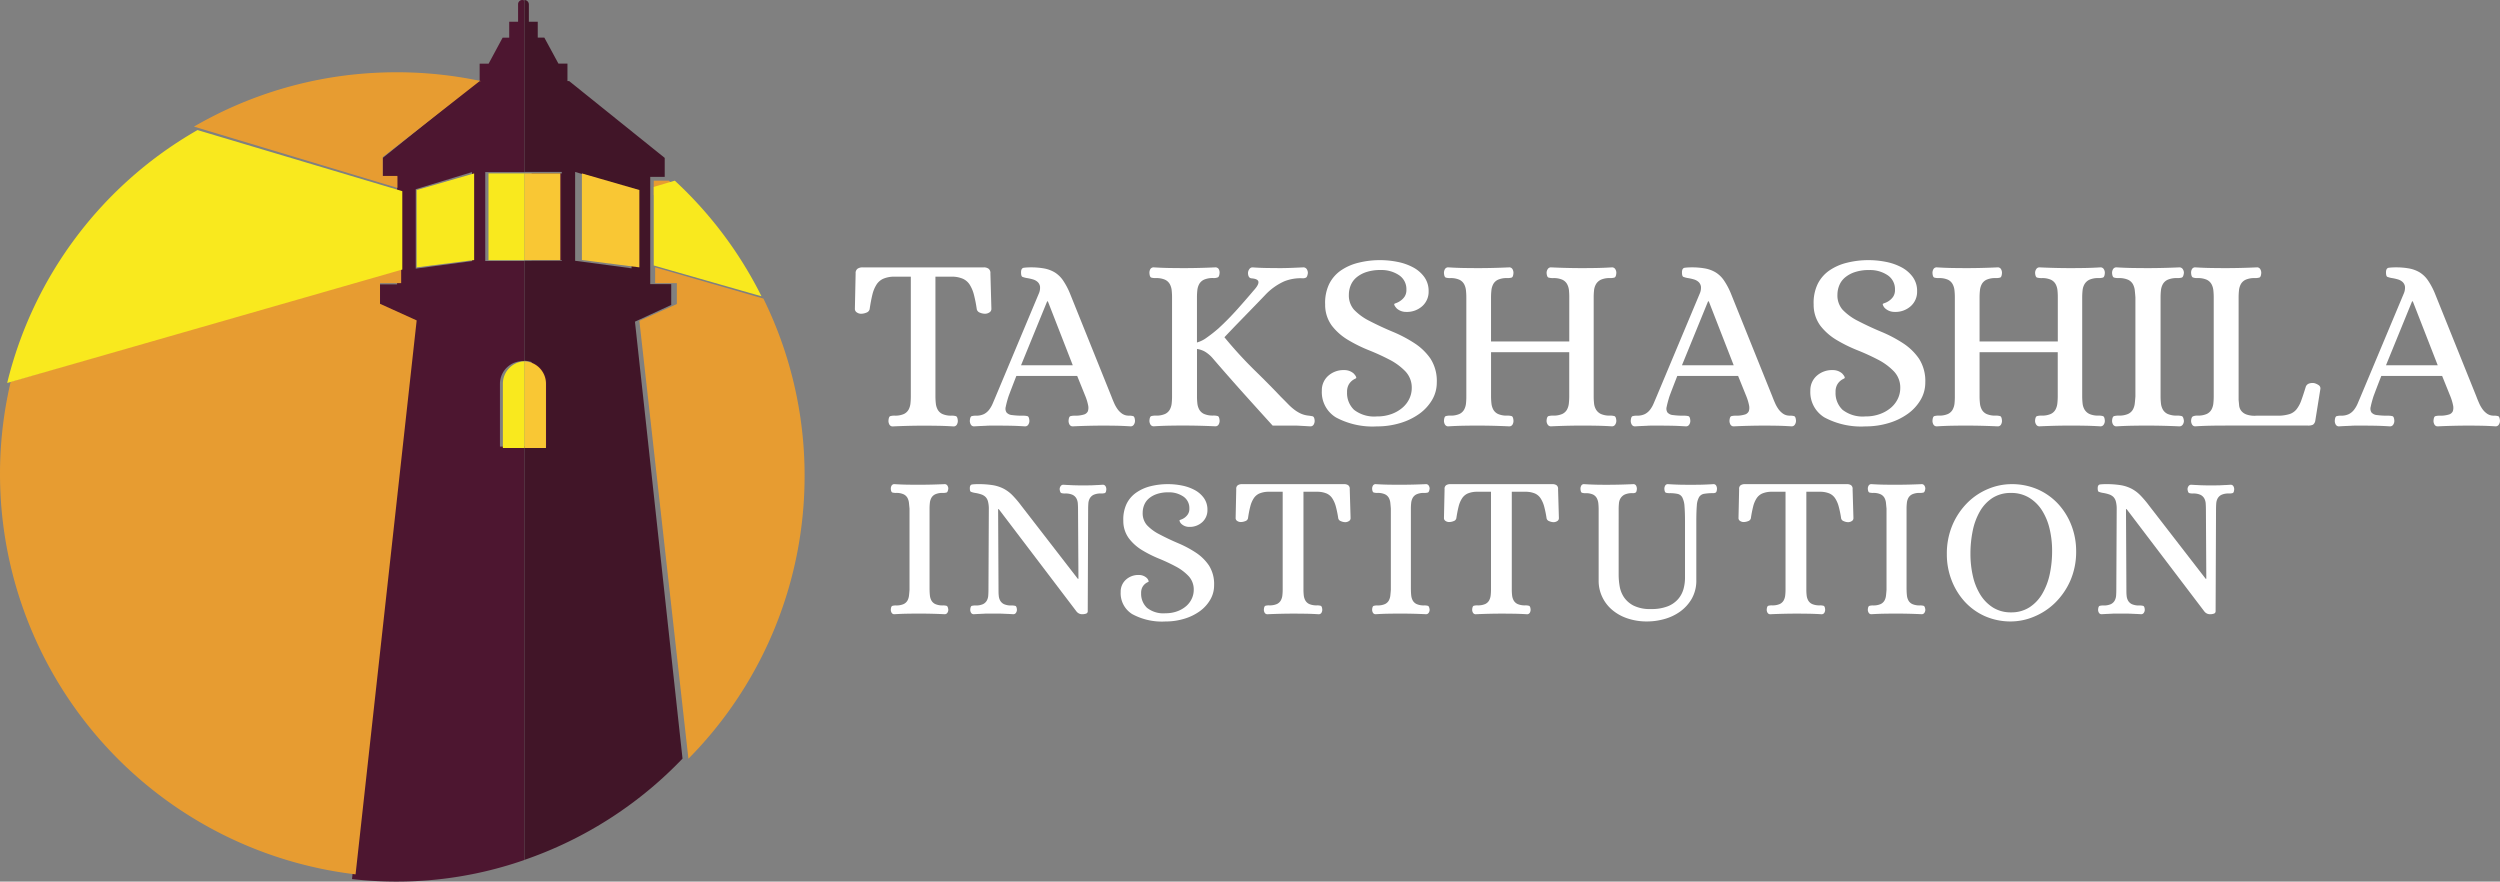 <svg id="W__takshashila_logo" data-name="W__takshashila logo" xmlns="http://www.w3.org/2000/svg" width="190" height="67" viewBox="0 0 190 67">
  <rect x="0" y="0" width="190" height="67" fill="#808080" stroke="none"/>
  <path id="Fill_1" data-name="Fill 1" d="M0,0V6.59H2.73V0H0" transform="translate(40.402 13.18)" fill="#4d1630"/>
  <path id="Fill_2" data-name="Fill 2" d="M1.638,6.59V1.728A1.778,1.778,0,0,0,0,0V6.59H1.638" transform="translate(40.402 27.459)" fill="#4d1630"/>
  <path id="Fill_3" data-name="Fill 3" d="M3.365,67A29.822,29.822,0,0,1,0,66.81L4.589,24.467,1.837,23.2V21.614H3.426V13.455h-1.1l0-1.445L9.57,6.168H9.7V4.838h.683l1.064-1.976h.5V1.653h.673V.333A.322.322,0,0,1,12.936,0,.333.333,0,0,1,13.1.042V13.079H10.125v6.759H13.1v7.615l-.018,0-.016,0h-.013c-.036,0-.081-.008-.114-.008s-.091,0-.129.009a1.722,1.722,0,0,0-1.567,1.706v4.783H13.1l0,31.415-.083.029-.085.03A29.423,29.423,0,0,1,3.365,67ZM9.118,13.079l-1.311.4-2.965.9v6.038l4.277-.574V13.079Z" transform="translate(26.753)" fill="#4d1630"/>
  <path id="Fill_4" data-name="Fill 4" d="M14.3.02A30.549,30.549,0,0,0,0,4.131L15.463,8.787V7.879H14.346l0-1.429L21.712.675h.127A30.878,30.878,0,0,0,15.4,0q-.552,0-1.1.02" transform="translate(14.741 5.492)" fill="#e79c31"/>
  <path id="Fill_5" data-name="Fill 5" d="M1.153,0H0V1.1L1.638.521Q1.4.258,1.153,0" transform="translate(49.684 13.73)" fill="#e79c31"/>
  <path id="Fill_6" data-name="Fill 6" d="M9.426,2.372,1.2,0V1.2H2.849V2.788L0,4.061,3.728,37.344a30.534,30.534,0,0,0,8.829-21.491A30.422,30.422,0,0,0,9.426,2.372" transform="translate(48.592 20.32)" fill="#e79c31"/>
  <path id="Fill_7" data-name="Fill 7" d="M28.881,1.2h1.608V0L.813,8.692a30.644,30.644,0,0,0,26.21,37.439l4.644-42.1L28.881,2.768V1.2" transform="translate(0 20.32)" fill="#e79c31"/>
  <path id="Fill_8" data-name="Fill 8" d="M0,19.221,30.029,10.6V4.644L14.464,0A30.429,30.429,0,0,0,0,19.221" transform="translate(0.546 9.885)" fill="#f9e91e"/>
  <path id="Fill_9" data-name="Fill 9" d="M1.6,0,0,.477V6.445L8.19,8.787A30.554,30.554,0,0,0,1.6,0" transform="translate(49.684 13.73)" fill="#f9e91e"/>
  <path id="Fill_10" data-name="Fill 10" d="M0,65.353H0V33.906H1.7V29.127a1.72,1.72,0,0,0-1.568-1.7A1.239,1.239,0,0,0,0,27.415l0-7.594H2.84V13.067H0V0A.34.34,0,0,1,.338.333V1.652h.675V2.858h.5L2.584,4.833H3.27V6.162H3.4L10.662,12v1.444h-1.1v8.151h1.595v1.581L8.4,24.446l3.615,33.208A30.232,30.232,0,0,1,0,65.352ZM3.854,13.067V19.82l4.289.574V14.36Z" transform="translate(39.856)" fill="#411528"/>
  <path id="Fill_11" data-name="Fill 11" d="M1.34.386,0,0V6.58l4.368.559V1.261L1.34.386" transform="translate(44.224 13.18)" fill="#f9c734"/>
  <path id="Fill_12" data-name="Fill 12" d="M.126.009A1.228,1.228,0,0,0,0,0V6.59H1.638V1.739A1.707,1.707,0,0,0,.126.009" transform="translate(39.856 27.459)" fill="#f9c734"/>
  <path id="Fill_13" data-name="Fill 13" d="M0,.387v6.2H2.73V0H0V.387" transform="translate(39.856 13.18)" fill="#f9c734"/>
  <path id="Fill_14" data-name="Fill 14" d="M0,1.261V7.139L4.368,6.58V0L3.028.386,0,1.261" transform="translate(31.667 13.18)" fill="#f9e91e"/>
  <path id="Fill_15" data-name="Fill 15" d="M2.73.387V0H0V6.59H2.73V.387" transform="translate(37.126 13.18)" fill="#f9e91e"/>
  <path id="Fill_16" data-name="Fill 16" d="M0,1.739V6.59H1.638V0a1.214,1.214,0,0,0-.126.009A1.707,1.707,0,0,0,0,1.739" transform="translate(38.218 27.459)" fill="#f9e91e"/>
  <path id="Fill_17" data-name="Fill 17" d="M2.948,8.022a4.036,4.036,0,0,0,.023.435,1.02,1.02,0,0,0,.117.388.653.653,0,0,0,.3.272,1.331,1.331,0,0,0,.577.1.983.983,0,0,1,.273.031c.067.02.111.119.132.295a.419.419,0,0,1-.07.233.235.235,0,0,1-.211.109q-1.015-.048-1.935-.047-.468,0-.92.008t-.952.039a.232.232,0,0,1-.219-.109A.459.459,0,0,1,0,9.544c.01-.176.052-.275.125-.295A1,1,0,0,1,.39,9.218a1.331,1.331,0,0,0,.577-.1.661.661,0,0,0,.3-.272,1.031,1.031,0,0,0,.117-.388c.016-.145.029-.289.039-.435V1.862Q1.4,1.644,1.38,1.427a1.037,1.037,0,0,0-.117-.388.666.666,0,0,0-.3-.272A1.322,1.322,0,0,0,.39.667.973.973,0,0,1,.125.637C.052.616.01.517,0,.342A.461.461,0,0,1,.062.109.232.232,0,0,1,.281,0c.333.021.647.034.944.039s.6.007.912.007Q3.073.046,4.088,0A.235.235,0,0,1,4.3.109a.42.42,0,0,1,.07.233C4.347.517,4.3.616,4.235.637a.961.961,0,0,1-.273.031,1.322,1.322,0,0,0-.577.1.658.658,0,0,0-.3.272,1.027,1.027,0,0,0-.117.388,4.045,4.045,0,0,0-.023.435v6.16" transform="translate(67.701 36.795)" fill="#fff"/>
  <path id="Fill_18" data-name="Fill 18" d="M2.2,1.9H2.15l.031,6.131c0,.145,0,.289.016.433a.916.916,0,0,0,.11.386.665.665,0,0,0,.29.271,1.3,1.3,0,0,0,.573.1,1.088,1.088,0,0,1,.283.03c.073.02.115.118.126.294a.414.414,0,0,1-.071.232.237.237,0,0,1-.212.108q-.25-.016-.431-.023l-.345-.015c-.11-.005-.222-.008-.338-.008H1.373c-.11,0-.214,0-.313.008l-.322.015q-.173.007-.424.023a.233.233,0,0,1-.22-.108.454.454,0,0,1-.063-.232c.011-.175.05-.273.118-.294a1,1,0,0,1,.275-.03A1.3,1.3,0,0,0,1,9.121a.67.67,0,0,0,.29-.271.915.915,0,0,0,.11-.386c.01-.144.016-.288.016-.433L1.444,1.9a2.207,2.207,0,0,0-.063-.579A.768.768,0,0,0,1.193.973.869.869,0,0,0,.871.78,2.811,2.811,0,0,0,.393.665,1.456,1.456,0,0,1,.079.579C.026.554,0,.464,0,.309Q0,.047.18.023A3.587,3.587,0,0,1,.627,0,6.837,6.837,0,0,1,1.742.077,2.8,2.8,0,0,1,2.558.34a2.688,2.688,0,0,1,.675.5,7.953,7.953,0,0,1,.675.795l4.3,5.56h.047L8.223,1.9q0-.217-.016-.433a.929.929,0,0,0-.11-.386.672.672,0,0,0-.29-.27,1.289,1.289,0,0,0-.573-.1A.971.971,0,0,1,6.96.68C6.892.659,6.847.561,6.827.386A.411.411,0,0,1,6.9.155.235.235,0,0,1,7.109.046c.167.01.311.018.431.023l.337.017c.1,0,.215.007.33.007h.808c.11,0,.217,0,.322-.007L9.667.069c.116,0,.257-.013.424-.023a.233.233,0,0,1,.22.108.455.455,0,0,1,.063.232c-.011.174-.05.273-.118.294a.974.974,0,0,1-.275.03,1.288,1.288,0,0,0-.573.1.671.671,0,0,0-.29.27.921.921,0,0,0-.11.386q-.015.216-.016.433L8.961,9.684a.186.186,0,0,1-.149.163.891.891,0,0,1-.243.039.542.542,0,0,1-.455-.2L2.2,1.9" transform="translate(73.707 36.795)" fill="#fff"/>
  <path id="Fill_19" data-name="Fill 19" d="M3.407,9.812a2.51,2.51,0,0,0,.907-.155,2.172,2.172,0,0,0,.678-.4,1.675,1.675,0,0,0,.418-.568,1.567,1.567,0,0,0,.142-.645,1.485,1.485,0,0,0-.394-1.058,3.736,3.736,0,0,0-.978-.731A13.694,13.694,0,0,0,2.91,5.66a9.014,9.014,0,0,1-1.285-.645,3.58,3.58,0,0,1-1-.894A2.22,2.22,0,0,1,.2,2.783a2.768,2.768,0,0,1,.237-1.26A2.223,2.223,0,0,1,1.16.66a3.266,3.266,0,0,1,1.1-.5A5.416,5.416,0,0,1,3.612,0,5.347,5.347,0,0,1,4.669.108a3.429,3.429,0,0,1,.962.343,2.045,2.045,0,0,1,.694.606,1.505,1.505,0,0,1,.268.9,1.219,1.219,0,0,1-.386.925,1.4,1.4,0,0,1-1,.366.848.848,0,0,1-.575-.211.5.5,0,0,1-.165-.274c0-.021.039-.044.118-.07a1.1,1.1,0,0,0,.26-.133A1.025,1.025,0,0,0,5.1,2.3a.746.746,0,0,0,.119-.446A1.05,1.05,0,0,0,4.763.942,1.927,1.927,0,0,0,3.628.622a2.648,2.648,0,0,0-.891.133A1.83,1.83,0,0,0,2.13,1.1a1.279,1.279,0,0,0-.347.492,1.57,1.57,0,0,0-.111.578,1.37,1.37,0,0,0,.316.938,3.422,3.422,0,0,0,.947.7q.71.374,1.443.685a8.251,8.251,0,0,1,1.341.715,3.569,3.569,0,0,1,.994.98A2.635,2.635,0,0,1,7.1,7.681a2.151,2.151,0,0,1-.292,1.1,2.84,2.84,0,0,1-.789.871,3.919,3.919,0,0,1-1.175.575,4.814,4.814,0,0,1-1.435.21,4.722,4.722,0,0,1-2.532-.56A1.861,1.861,0,0,1,0,8.195a1.218,1.218,0,0,1,.387-.925,1.4,1.4,0,0,1,1-.366.863.863,0,0,1,.576.21.506.506,0,0,1,.165.273c0,.02-.029.044-.087.07a.9.9,0,0,0-.2.132.866.866,0,0,0-.2.257.949.949,0,0,0-.087.443A1.464,1.464,0,0,0,2,9.4a2.007,2.007,0,0,0,1.412.412" transform="translate(85.172 36.795)" fill="#fff"/>
  <path id="Fill_20" data-name="Fill 20" d="M8.258,0a.524.524,0,0,1,.294.079.327.327,0,0,1,.12.3l.064,2.2a.254.254,0,0,1-.136.234.528.528,0,0,1-.262.078A.872.872,0,0,1,8,2.814a.3.3,0,0,1-.2-.21,7.926,7.926,0,0,0-.183-.9,2.163,2.163,0,0,0-.27-.623A1,1,0,0,0,6.913.71,1.837,1.837,0,0,0,6.238.578H5.155V8.014a4.153,4.153,0,0,0,.023.437,1.014,1.014,0,0,0,.12.389.662.662,0,0,0,.3.273,1.373,1.373,0,0,0,.589.1,1.032,1.032,0,0,1,.271.031c.074.02.117.12.127.3a.462.462,0,0,1-.063.234.238.238,0,0,1-.223.109q-.509-.032-.963-.039t-.915-.008q-.971,0-1.989.047a.237.237,0,0,1-.223-.109.456.456,0,0,1-.063-.234c.01-.177.05-.276.119-.3a1.011,1.011,0,0,1,.279-.031,1.37,1.37,0,0,0,.588-.1.664.664,0,0,0,.3-.273,1.014,1.014,0,0,0,.12-.389,4,4,0,0,0,.024-.437V.578h-1.1A1.841,1.841,0,0,0,1.806.71a1,1,0,0,0-.43.367,2,2,0,0,0-.262.623q-.1.374-.175.9a.3.3,0,0,1-.207.21.934.934,0,0,1-.35.07.488.488,0,0,1-.255-.078A.257.257,0,0,1,0,2.573L.047.375a.319.319,0,0,1,.128-.3A.567.567,0,0,1,.477,0H8.258" transform="translate(93.908 36.795)" fill="#fff"/>
  <path id="Fill_21" data-name="Fill 21" d="M2.948,8.022a4.036,4.036,0,0,0,.023.435,1.02,1.02,0,0,0,.117.388.657.657,0,0,0,.3.272,1.329,1.329,0,0,0,.577.1.983.983,0,0,1,.273.031c.067.02.111.119.132.295a.424.424,0,0,1-.07.233.235.235,0,0,1-.211.109q-1.014-.048-1.935-.047-.468,0-.92.008T.28,9.885a.232.232,0,0,1-.218-.109A.459.459,0,0,1,0,9.544c.01-.176.052-.275.125-.295A.989.989,0,0,1,.39,9.218a1.332,1.332,0,0,0,.577-.1.661.661,0,0,0,.3-.272,1.031,1.031,0,0,0,.117-.388c.015-.145.028-.289.038-.435V1.862q-.016-.218-.038-.435a1.038,1.038,0,0,0-.117-.388.666.666,0,0,0-.3-.272A1.324,1.324,0,0,0,.39.667.965.965,0,0,1,.125.637C.052.616.01.517,0,.342A.461.461,0,0,1,.062.109.232.232,0,0,1,.28,0c.333.021.648.034.944.039s.6.007.912.007Q3.073.046,4.088,0A.235.235,0,0,1,4.3.109a.425.425,0,0,1,.07.233C4.347.517,4.3.616,4.235.637a.961.961,0,0,1-.273.031,1.32,1.32,0,0,0-.577.1.663.663,0,0,0-.3.272,1.026,1.026,0,0,0-.117.388,4.045,4.045,0,0,0-.023.435v6.16" transform="translate(104.282 36.795)" fill="#fff"/>
  <path id="Fill_22" data-name="Fill 22" d="M8.258,0a.524.524,0,0,1,.294.079.327.327,0,0,1,.12.3l.063,2.2a.253.253,0,0,1-.135.234.528.528,0,0,1-.263.078A.874.874,0,0,1,8,2.814a.3.3,0,0,1-.2-.21,7.937,7.937,0,0,0-.183-.9,2.163,2.163,0,0,0-.271-.623A1,1,0,0,0,6.914.71,1.847,1.847,0,0,0,6.237.578H5.155V8.014a4,4,0,0,0,.024.437,1.024,1.024,0,0,0,.12.389.667.667,0,0,0,.3.273,1.374,1.374,0,0,0,.589.1,1.027,1.027,0,0,1,.27.031c.074.02.117.12.128.3a.456.456,0,0,1-.064.234.236.236,0,0,1-.223.109q-.509-.032-.963-.039t-.915-.008q-.972,0-1.99.047a.236.236,0,0,1-.223-.109.456.456,0,0,1-.064-.234c.011-.177.05-.276.12-.3a1.014,1.014,0,0,1,.279-.031,1.37,1.37,0,0,0,.588-.1.668.668,0,0,0,.3-.273,1.035,1.035,0,0,0,.119-.389,4,4,0,0,0,.024-.437V.578h-1.1A1.847,1.847,0,0,0,1.806.71a1,1,0,0,0-.429.367,2.019,2.019,0,0,0-.263.623c-.063.249-.122.551-.175.9a.3.3,0,0,1-.207.21.934.934,0,0,1-.35.07.486.486,0,0,1-.255-.078A.256.256,0,0,1,0,2.573L.047.375a.318.318,0,0,1,.128-.3A.565.565,0,0,1,.477,0H8.258" transform="translate(109.741 36.795)" fill="#fff"/>
  <path id="Fill_23" data-name="Fill 23" d="M8.805,7.275a2.789,2.789,0,0,1-.353,1.444,3.138,3.138,0,0,1-.9.982,3.781,3.781,0,0,1-1.2.558,4.829,4.829,0,0,1-1.252.176,4.574,4.574,0,0,1-1.621-.264A3.457,3.457,0,0,1,2.32,9.477a2.921,2.921,0,0,1-.7-.982,2.843,2.843,0,0,1-.238-1.14V1.915a4.338,4.338,0,0,0-.023-.447,1.09,1.09,0,0,0-.116-.4A.662.662,0,0,0,.952.79a1.253,1.253,0,0,0-.569-.1A.9.9,0,0,1,.115.654C.048.633.009.531,0,.351A.49.49,0,0,1,.061.112.225.225,0,0,1,.277,0C.6.022.911.034,1.2.041s.585.007.892.007Q3.011.047,4.011,0a.226.226,0,0,1,.216.112.5.5,0,0,1,.061.239Q4.272.59,4.195.638A.41.41,0,0,1,3.98.686a1.4,1.4,0,0,0-.608.1.779.779,0,0,0-.315.271.885.885,0,0,0-.131.391c-.015.149-.023.3-.023.463V6.892a5.169,5.169,0,0,0,.076.869,2.156,2.156,0,0,0,.331.838,1.964,1.964,0,0,0,.738.638,2.8,2.8,0,0,0,1.3.255,3.374,3.374,0,0,0,1.283-.207,2.034,2.034,0,0,0,.792-.551,1.978,1.978,0,0,0,.408-.766,3.224,3.224,0,0,0,.115-.854V2.92q0-.781-.038-1.229a1.75,1.75,0,0,0-.162-.67A.541.541,0,0,0,7.384.742,2.839,2.839,0,0,0,6.762.686.921.921,0,0,1,6.5.654c-.072-.022-.113-.123-.123-.3A.49.49,0,0,1,6.439.112.224.224,0,0,1,6.654,0c.328.022.62.034.876.041s.537.007.846.007.589,0,.845-.007S9.769.022,10.1,0a.223.223,0,0,1,.214.112.491.491,0,0,1,.062.239q-.016.239-.093.287a.412.412,0,0,1-.215.047A3.8,3.8,0,0,0,9.4.734.554.554,0,0,0,9.013.99a1.463,1.463,0,0,0-.169.638q-.038.431-.039,1.2V7.275" transform="translate(120.115 36.795)" fill="#fff"/>
  <path id="Fill_24" data-name="Fill 24" d="M8.258,0a.524.524,0,0,1,.294.079.327.327,0,0,1,.119.3l.064,2.2a.255.255,0,0,1-.136.234.53.53,0,0,1-.263.078A.874.874,0,0,1,8,2.814a.3.3,0,0,1-.2-.21,7.8,7.8,0,0,0-.183-.9,2.146,2.146,0,0,0-.27-.623A1,1,0,0,0,6.913.71,1.84,1.84,0,0,0,6.237.578H5.156V8.014a4,4,0,0,0,.023.437,1,1,0,0,0,.12.389.665.665,0,0,0,.3.273,1.375,1.375,0,0,0,.589.1,1.04,1.04,0,0,1,.271.031c.074.02.116.12.127.3a.462.462,0,0,1-.064.234.236.236,0,0,1-.223.109c-.34-.021-.66-.034-.963-.039s-.607-.008-.915-.008q-.971,0-1.989.047a.236.236,0,0,1-.223-.109.451.451,0,0,1-.064-.234c.01-.177.05-.276.12-.3a1.011,1.011,0,0,1,.278-.031,1.372,1.372,0,0,0,.588-.1.67.67,0,0,0,.3-.273,1.013,1.013,0,0,0,.119-.389,3.848,3.848,0,0,0,.024-.437V.578h-1.1A1.836,1.836,0,0,0,1.807.71a1,1,0,0,0-.431.367,2.019,2.019,0,0,0-.262.623,9.041,9.041,0,0,0-.175.9.305.305,0,0,1-.207.21.936.936,0,0,1-.35.07.486.486,0,0,1-.255-.078A.257.257,0,0,1,0,2.573L.048.375a.319.319,0,0,1,.127-.3A.567.567,0,0,1,.478,0h7.78" transform="translate(132.126 36.795)" fill="#fff"/>
  <path id="Fill_25" data-name="Fill 25" d="M2.948,8.022a3.889,3.889,0,0,0,.024.435,1,1,0,0,0,.117.388.653.653,0,0,0,.3.272,1.33,1.33,0,0,0,.577.1.98.98,0,0,1,.273.031c.067.02.112.119.133.295a.424.424,0,0,1-.07.233.236.236,0,0,1-.211.109q-1.014-.048-1.935-.047-.467,0-.92.008t-.951.039a.23.23,0,0,1-.218-.109A.454.454,0,0,1,0,9.544c.01-.176.052-.275.124-.295A1,1,0,0,1,.39,9.218a1.332,1.332,0,0,0,.577-.1.667.667,0,0,0,.3-.272,1.019,1.019,0,0,0,.116-.388c.016-.145.029-.289.039-.435V1.862Q1.4,1.644,1.38,1.427a1.026,1.026,0,0,0-.116-.388.672.672,0,0,0-.3-.272A1.323,1.323,0,0,0,.39.667.977.977,0,0,1,.124.637C.052.616.01.517,0,.342A.455.455,0,0,1,.063.109.23.23,0,0,1,.281,0c.333.021.647.034.944.039s.6.007.912.007q.936,0,1.95-.046A.236.236,0,0,1,4.3.109a.425.425,0,0,1,.07.233C4.347.517,4.3.616,4.235.637a.958.958,0,0,1-.273.031,1.321,1.321,0,0,0-.577.1.658.658,0,0,0-.3.272,1,1,0,0,0-.117.388,3.9,3.9,0,0,0-.024.435v6.16" transform="translate(141.954 36.795)" fill="#fff"/>
  <path id="Fill_26" data-name="Fill 26" d="M4.891,10.435a4.81,4.81,0,0,1-2.039-.42A4.652,4.652,0,0,1,1.319,8.887,5.169,5.169,0,0,1,.346,7.262,5.411,5.411,0,0,1,0,5.349,5.575,5.575,0,0,1,.445,3.063a5.369,5.369,0,0,1,1.15-1.679A4.871,4.871,0,0,1,3.174.349,4.62,4.62,0,0,1,4.891,0,4.9,4.9,0,0,1,6.953.419,4.705,4.705,0,0,1,8.5,1.547a5.106,5.106,0,0,1,.982,1.625,5.368,5.368,0,0,1,.345,1.9,5.491,5.491,0,0,1-.452,2.286A5.421,5.421,0,0,1,8.211,9.034a4.993,4.993,0,0,1-1.595,1.041A4.573,4.573,0,0,1,4.891,10.435ZM4.875.669a2.547,2.547,0,0,0-1.395.373,3,3,0,0,0-.958,1.012A4.883,4.883,0,0,0,1.97,3.53,8.612,8.612,0,0,0,1.794,5.3a7.564,7.564,0,0,0,.185,1.688A4.59,4.59,0,0,0,2.545,8.4a3.033,3.033,0,0,0,.966.98,2.532,2.532,0,0,0,1.364.365,2.542,2.542,0,0,0,1.4-.381,3.061,3.061,0,0,0,.974-1.026A5,5,0,0,0,7.819,6.85,8.436,8.436,0,0,0,8,5.069,7.156,7.156,0,0,0,7.811,3.4,4.543,4.543,0,0,0,7.229,1.99a3.019,3.019,0,0,0-.981-.964A2.606,2.606,0,0,0,4.875.669Z" transform="translate(147.96 36.795)" fill="#fff"/>
  <path id="Fill_27" data-name="Fill 27" d="M2.2,1.9H2.15l.031,6.131c0,.145,0,.289.016.433a.916.916,0,0,0,.11.386.663.663,0,0,0,.29.271,1.293,1.293,0,0,0,.572.1,1.084,1.084,0,0,1,.283.03c.073.02.116.118.126.294a.414.414,0,0,1-.071.232.236.236,0,0,1-.212.108c-.168-.011-.311-.018-.432-.023l-.345-.015c-.11-.005-.222-.008-.338-.008H1.373c-.11,0-.215,0-.314.008l-.322.015q-.173.007-.424.023a.234.234,0,0,1-.22-.108.453.453,0,0,1-.062-.232c.01-.175.05-.273.117-.294a1,1,0,0,1,.275-.03A1.3,1.3,0,0,0,1,9.121a.667.667,0,0,0,.29-.271.934.934,0,0,0,.11-.386c.01-.144.015-.288.015-.433L1.444,1.9a2.181,2.181,0,0,0-.063-.579A.773.773,0,0,0,1.193.973.869.869,0,0,0,.871.78,2.8,2.8,0,0,0,.392.665,1.458,1.458,0,0,1,.079.579C.026.554,0,.464,0,.309,0,.135.061.039.18.023A3.594,3.594,0,0,1,.627,0,6.832,6.832,0,0,1,1.742.077,2.8,2.8,0,0,1,2.558.34a2.678,2.678,0,0,1,.675.5,7.873,7.873,0,0,1,.675.795l4.3,5.56h.047L8.224,1.9c0-.145-.006-.289-.016-.433a.929.929,0,0,0-.11-.386.672.672,0,0,0-.29-.27,1.288,1.288,0,0,0-.573-.1A.974.974,0,0,1,6.96.68C6.892.659,6.847.561,6.827.386A.415.415,0,0,1,6.9.155.238.238,0,0,1,7.109.046c.167.01.311.018.431.023l.338.017c.1,0,.214.007.329.007h.808c.11,0,.217,0,.322-.007l.33-.017c.115,0,.256-.013.424-.023a.233.233,0,0,1,.22.108.455.455,0,0,1,.063.232c-.01.174-.05.273-.118.294a.971.971,0,0,1-.275.03,1.285,1.285,0,0,0-.572.1.669.669,0,0,0-.29.27.921.921,0,0,0-.11.386q-.015.216-.016.433L8.961,9.684a.188.188,0,0,1-.149.163.887.887,0,0,1-.243.039.542.542,0,0,1-.455-.2L2.2,1.9" transform="translate(159.425 36.795)" fill="#fff"/>
  <path id="Fill_28" data-name="Fill 28" d="M9.807,0a.61.61,0,0,1,.35.1A.406.406,0,0,1,10.3.457l.075,2.687a.313.313,0,0,1-.16.286.618.618,0,0,1-.312.095A1.006,1.006,0,0,1,9.5,3.44a.365.365,0,0,1-.236-.257,9.976,9.976,0,0,0-.217-1.106,2.68,2.68,0,0,0-.321-.762A1.2,1.2,0,0,0,8.21.867a2.149,2.149,0,0,0-.8-.162H6.122V9.8a4.916,4.916,0,0,0,.029.534,1.264,1.264,0,0,0,.141.476.8.8,0,0,0,.359.334,1.588,1.588,0,0,0,.7.124,1.194,1.194,0,0,1,.322.038q.131.039.151.362a.577.577,0,0,1-.076.286.279.279,0,0,1-.265.133q-.6-.038-1.143-.047t-1.087-.01q-1.153,0-2.362.057a.278.278,0,0,1-.264-.133.57.57,0,0,1-.075-.286q.018-.324.141-.362a1.167,1.167,0,0,1,.331-.038,1.588,1.588,0,0,0,.7-.124.807.807,0,0,0,.359-.334,1.275,1.275,0,0,0,.141-.476A5.073,5.073,0,0,0,4.251,9.8V.705h-1.3a2.152,2.152,0,0,0-.8.162,1.2,1.2,0,0,0-.511.448,2.516,2.516,0,0,0-.311.762q-.113.458-.208,1.106a.369.369,0,0,1-.246.257,1.076,1.076,0,0,1-.416.086.566.566,0,0,1-.3-.095A.316.316,0,0,1,0,3.145L.057.457A.4.4,0,0,1,.208.1.658.658,0,0,1,.567,0h9.24" transform="translate(64.971 20.32)" fill="#fff"/>
  <path id="Fill_29" data-name="Fill 29" d="M12.221,12.082h0c-.425-.026-.768-.041-1.049-.046s-.608-.01-1.011-.01c-.739,0-1.519.019-2.32.056a.275.275,0,0,1-.262-.131.564.564,0,0,1-.075-.283c.012-.212.059-.333.14-.359a1.169,1.169,0,0,1,.327-.037,2.209,2.209,0,0,0,.693-.086.47.47,0,0,0,.309-.255.866.866,0,0,0,.019-.444,3.828,3.828,0,0,0-.2-.67L8.159,8.25H3.537c-.328.842-.507,1.31-.6,1.566-.1.314-.166.575-.206.774a.534.534,0,0,0,.057.435.613.613,0,0,0,.42.2,5.958,5.958,0,0,0,.851.048,1.182,1.182,0,0,1,.328.037c.081.026.128.147.14.359a.517.517,0,0,1-.085.283.276.276,0,0,1-.252.131c-.425-.026-.765-.041-1.039-.046s-.6-.01-1-.01H1.666c-.15,0-.282,0-.4.01l-.293.013-.119.005c-.143.006-.317.016-.515.028a.275.275,0,0,1-.261-.131A.565.565,0,0,1,0,11.667c.013-.212.06-.333.14-.359a1.191,1.191,0,0,1,.328-.037,1.318,1.318,0,0,0,.608-.122,1.168,1.168,0,0,0,.392-.331,2.133,2.133,0,0,0,.272-.472l.224-.529L5.24,2a1.075,1.075,0,0,0,.094-.548.6.6,0,0,0-.177-.339A.9.9,0,0,0,4.8.916a3.348,3.348,0,0,0-.44-.1,1.692,1.692,0,0,1-.374-.1C3.924.677,3.893.566,3.893.378c0-.213.072-.33.215-.349A4.19,4.19,0,0,1,4.641,0,5.53,5.53,0,0,1,5.662.085a2.439,2.439,0,0,1,.786.293,2.134,2.134,0,0,1,.627.6A5.472,5.472,0,0,1,7.617,2l3.145,7.815c.063.167.132.336.205.5a2.563,2.563,0,0,0,.262.464,1.443,1.443,0,0,0,.356.348.871.871,0,0,0,.5.142,1.169,1.169,0,0,1,.327.037c.081.026.129.147.141.359a.524.524,0,0,1-.085.283A.278.278,0,0,1,12.221,12.082Zm-6.344-9.5h0L3.893,7.438h3.93L5.933,2.587Z" transform="translate(73.707 20.32)" fill="#fff"/>
  <path id="Fill_30" data-name="Fill 30" d="M7.932,1.745c.254-.278.373-.493.353-.645S8.092.86,7.76.834C7.594.822,7.5.689,7.492.436a.507.507,0,0,1,.1-.3A.293.293,0,0,1,7.836,0q.5.038,1.052.047t1.051.01q.382,0,.87-.019T11.679,0a.307.307,0,0,1,.277.132.545.545,0,0,1,.086.3c-.026.19-.071.3-.134.341a.477.477,0,0,1-.248.057,3.338,3.338,0,0,0-1.406.228A4.518,4.518,0,0,0,8.793,2.105q-.326.341-.851.882L6.919,4.04Q6.327,4.648,5.7,5.31A31.515,31.515,0,0,0,7.979,7.805q1.157,1.129,1.979,2,.325.323.574.579a4.132,4.132,0,0,0,.488.436,2.588,2.588,0,0,0,.488.294,1.893,1.893,0,0,0,.573.152q.153.019.306.048t.172.351a.561.561,0,0,1-.077.285.282.282,0,0,1-.267.132l-.488-.028-.344-.019c-.108-.007-.22-.01-.335-.01H9.365q-1.05-1.156-2.15-2.38T4.855,6.961a2.472,2.472,0,0,0-.64-.559,1.7,1.7,0,0,0-.6-.2v3.6a4.969,4.969,0,0,0,.028.531,1.255,1.255,0,0,0,.144.474.806.806,0,0,0,.363.332,1.629,1.629,0,0,0,.707.123,1.194,1.194,0,0,1,.334.038q.124.038.144.361a.561.561,0,0,1-.077.285.282.282,0,0,1-.267.132q-1.243-.057-2.37-.057-.573,0-1.118.01t-1.156.047a.283.283,0,0,1-.268-.132A.56.56,0,0,1,0,11.665q.018-.323.143-.361a1.2,1.2,0,0,1,.335-.038,1.629,1.629,0,0,0,.707-.123.806.806,0,0,0,.363-.332,1.255,1.255,0,0,0,.144-.474,4.969,4.969,0,0,0,.028-.531V2.276a4.966,4.966,0,0,0-.028-.531,1.261,1.261,0,0,0-.144-.474A.809.809,0,0,0,1.185.938,1.638,1.638,0,0,0,.478.815,1.174,1.174,0,0,1,.143.777C.06.752.012.633,0,.417A.547.547,0,0,1,.076.123.289.289,0,0,1,.344,0Q.956.038,1.491.047T2.6.057Q3.746.057,4.989,0a.3.3,0,0,1,.267.113.537.537,0,0,1,.077.3c-.013.19-.055.3-.124.342a.8.8,0,0,1-.354.057,1.638,1.638,0,0,0-.707.123.809.809,0,0,0-.363.332,1.261,1.261,0,0,0-.144.474,4.966,4.966,0,0,0-.028.531V5.709a2.26,2.26,0,0,0,.755-.379q.43-.3.87-.683.726-.665,1.414-1.432t1.28-1.47" transform="translate(87.356 20.32)" fill="#fff"/>
  <path id="Fill_31" data-name="Fill 31" d="M4.193,11.878A3.118,3.118,0,0,0,5.31,11.69a2.668,2.668,0,0,0,.834-.489,2.044,2.044,0,0,0,.515-.687,1.883,1.883,0,0,0,.174-.781,1.783,1.783,0,0,0-.485-1.28,4.6,4.6,0,0,0-1.2-.885,17,17,0,0,0-1.562-.715A11.175,11.175,0,0,1,2,6.071,4.408,4.408,0,0,1,.766,4.989,2.659,2.659,0,0,1,.252,3.37,3.3,3.3,0,0,1,.543,1.845,2.71,2.71,0,0,1,1.426.8,4.036,4.036,0,0,1,2.775.2,6.751,6.751,0,0,1,4.445,0a6.656,6.656,0,0,1,1.3.132A4.226,4.226,0,0,1,6.93.546a2.507,2.507,0,0,1,.854.734,1.8,1.8,0,0,1,.331,1.092,1.462,1.462,0,0,1-.476,1.12,1.738,1.738,0,0,1-1.233.443A1.057,1.057,0,0,1,5.7,3.679c-.136-.145-.2-.256-.2-.331,0-.025.049-.053.147-.085A1.352,1.352,0,0,0,5.96,3.1a1.236,1.236,0,0,0,.32-.312.9.9,0,0,0,.146-.54,1.264,1.264,0,0,0-.563-1.107,2.4,2.4,0,0,0-1.4-.389,3.318,3.318,0,0,0-1.1.161,2.269,2.269,0,0,0-.747.415,1.558,1.558,0,0,0-.427.6,1.873,1.873,0,0,0-.135.7,1.641,1.641,0,0,0,.388,1.135,4.243,4.243,0,0,0,1.165.851q.874.452,1.776.828a10.148,10.148,0,0,1,1.65.867A4.343,4.343,0,0,1,8.26,7.492,3.138,3.138,0,0,1,8.736,9.3a2.581,2.581,0,0,1-.359,1.327,3.465,3.465,0,0,1-.97,1.054,4.867,4.867,0,0,1-1.446.7,6.037,6.037,0,0,1-1.766.255,5.893,5.893,0,0,1-3.117-.678A2.243,2.243,0,0,1,0,9.921,1.461,1.461,0,0,1,.475,8.8a1.737,1.737,0,0,1,1.232-.443,1.064,1.064,0,0,1,.709.255c.136.144.2.253.2.329,0,.025-.036.053-.107.085a1.085,1.085,0,0,0-.243.16,1.051,1.051,0,0,0-.242.31,1.137,1.137,0,0,0-.107.536,1.755,1.755,0,0,0,.533,1.346,2.5,2.5,0,0,0,1.738.5" transform="translate(100.46 19.77)" fill="#fff"/>
  <path id="Fill_32" data-name="Fill 32" d="M3.579,6.449V9.806a5.016,5.016,0,0,0,.029.531,1.263,1.263,0,0,0,.142.474.8.8,0,0,0,.36.332,1.6,1.6,0,0,0,.7.123,1.175,1.175,0,0,1,.332.038c.082.026.129.146.142.361a.564.564,0,0,1-.075.285.28.28,0,0,1-.265.132q-1.23-.057-2.348-.057-.568,0-1.108.01t-1.145.047a.279.279,0,0,1-.265-.132A.564.564,0,0,1,0,11.665q.018-.323.142-.361a1.17,1.17,0,0,1,.331-.038,1.606,1.606,0,0,0,.7-.123.8.8,0,0,0,.36-.332,1.252,1.252,0,0,0,.142-.474A5.016,5.016,0,0,0,1.7,9.806V2.276a5.013,5.013,0,0,0-.029-.531,1.259,1.259,0,0,0-.142-.474.808.808,0,0,0-.36-.332,1.614,1.614,0,0,0-.7-.123A1.145,1.145,0,0,1,.142.777C.06.752.012.633,0,.417A.568.568,0,0,1,.075.132.28.28,0,0,1,.341,0Q.947.038,1.477.047t1.1.01Q3.711.057,4.942,0a.281.281,0,0,1,.265.132.568.568,0,0,1,.075.285c-.013.216-.06.335-.142.36a1.15,1.15,0,0,1-.332.038,1.607,1.607,0,0,0-.7.123.8.8,0,0,0-.36.332,1.27,1.27,0,0,0-.142.474,5.013,5.013,0,0,0-.029.531V5.633H9.524V2.276A4.857,4.857,0,0,0,9.5,1.745a1.259,1.259,0,0,0-.142-.474.8.8,0,0,0-.36-.332,1.61,1.61,0,0,0-.7-.123A1.25,1.25,0,0,1,7.953.777C7.865.752,7.814.633,7.8.417A.522.522,0,0,1,7.887.132.285.285,0,0,1,8.142,0Q9.354.057,10.51.057q.568,0,1.107-.01T12.763,0a.284.284,0,0,1,.256.132A.522.522,0,0,1,13.1.417c-.012.216-.063.335-.151.36a1.17,1.17,0,0,1-.322.038,1.611,1.611,0,0,0-.7.123.868.868,0,0,0-.369.332,1.166,1.166,0,0,0-.151.474,5.012,5.012,0,0,0-.028.531v7.53a5.015,5.015,0,0,0,.028.531,1.16,1.16,0,0,0,.151.474.864.864,0,0,0,.369.332,1.6,1.6,0,0,0,.7.123,1.2,1.2,0,0,1,.322.038q.133.038.151.361a.519.519,0,0,1-.085.285.283.283,0,0,1-.256.132q-.606-.037-1.155-.047t-1.117-.01q-1.136,0-2.348.057a.284.284,0,0,1-.256-.132.519.519,0,0,1-.085-.285q.019-.323.151-.361a1.277,1.277,0,0,1,.341-.038,1.6,1.6,0,0,0,.7-.123.8.8,0,0,0,.36-.332,1.252,1.252,0,0,0,.142-.474,4.86,4.86,0,0,0,.029-.531V6.449H3.579" transform="translate(109.741 20.32)" fill="#fff"/>
  <path id="Fill_33" data-name="Fill 33" d="M12.221,12.082h0c-.425-.026-.768-.041-1.049-.046s-.608-.01-1.011-.01c-.739,0-1.519.019-2.32.056a.275.275,0,0,1-.262-.131.565.565,0,0,1-.076-.283c.013-.212.06-.333.14-.359a1.182,1.182,0,0,1,.328-.037,2.209,2.209,0,0,0,.693-.086.467.467,0,0,0,.308-.255.856.856,0,0,0,.02-.444,3.828,3.828,0,0,0-.2-.67L8.159,8.25H3.537c-.291.746-.5,1.287-.6,1.566-.1.325-.168.586-.205.774a.538.538,0,0,0,.056.435.618.618,0,0,0,.421.2,5.958,5.958,0,0,0,.851.048,1.182,1.182,0,0,1,.328.037c.081.026.128.147.14.359a.517.517,0,0,1-.085.283.277.277,0,0,1-.253.131c-.424-.026-.763-.041-1.038-.046s-.594-.01-1-.01H1.666c-.15,0-.282,0-.4.01l-.291.013-.122.005c-.141.006-.3.015-.515.028a.275.275,0,0,1-.261-.131A.565.565,0,0,1,0,11.667c.013-.216.059-.333.14-.359a1.191,1.191,0,0,1,.328-.037,1.318,1.318,0,0,0,.608-.122,1.186,1.186,0,0,0,.392-.331,2.1,2.1,0,0,0,.271-.472q.113-.265.225-.529L5.24,2a1.075,1.075,0,0,0,.094-.548.6.6,0,0,0-.177-.339A.9.9,0,0,0,4.8.916a3.348,3.348,0,0,0-.44-.1,1.675,1.675,0,0,1-.374-.1C3.924.677,3.893.566,3.893.378c0-.213.072-.33.215-.349A4.181,4.181,0,0,1,4.64,0,5.55,5.55,0,0,1,5.662.085a2.425,2.425,0,0,1,.785.293,2.113,2.113,0,0,1,.627.6A5.42,5.42,0,0,1,7.617,2l3.145,7.815c.065.171.134.34.206.5a2.54,2.54,0,0,0,.261.464,1.454,1.454,0,0,0,.356.348.876.876,0,0,0,.506.142,1.178,1.178,0,0,1,.327.037c.081.026.129.147.141.359a.524.524,0,0,1-.085.283A.278.278,0,0,1,12.221,12.082Zm-6.345-9.5h0L3.893,7.438h3.93L5.933,2.587Z" transform="translate(123.937 20.32)" fill="#fff"/>
  <path id="Fill_34" data-name="Fill 34" d="M4.193,11.878a3.114,3.114,0,0,0,1.116-.189,2.667,2.667,0,0,0,.835-.489,2.042,2.042,0,0,0,.515-.687,1.874,1.874,0,0,0,.175-.781,1.781,1.781,0,0,0-.485-1.28,4.6,4.6,0,0,0-1.2-.885,17,17,0,0,0-1.562-.715A11.108,11.108,0,0,1,2,6.071,4.4,4.4,0,0,1,.766,4.989,2.659,2.659,0,0,1,.252,3.37,3.3,3.3,0,0,1,.543,1.845,2.711,2.711,0,0,1,1.427.8,4.036,4.036,0,0,1,2.776.2,6.743,6.743,0,0,1,4.445,0a6.655,6.655,0,0,1,1.3.132A4.239,4.239,0,0,1,6.93.546a2.519,2.519,0,0,1,.854.734,1.8,1.8,0,0,1,.33,1.092,1.464,1.464,0,0,1-.475,1.12,1.738,1.738,0,0,1-1.233.443A1.058,1.058,0,0,1,5.7,3.679a.613.613,0,0,1-.2-.331c0-.025.048-.053.146-.085a1.34,1.34,0,0,0,.32-.161,1.238,1.238,0,0,0,.321-.312.9.9,0,0,0,.145-.54,1.263,1.263,0,0,0-.563-1.107,2.4,2.4,0,0,0-1.4-.389,3.315,3.315,0,0,0-1.1.161,2.262,2.262,0,0,0-.747.415,1.545,1.545,0,0,0-.427.6,1.874,1.874,0,0,0-.136.7,1.641,1.641,0,0,0,.389,1.135,4.239,4.239,0,0,0,1.164.851q.874.452,1.776.828a10.135,10.135,0,0,1,1.651.867A4.343,4.343,0,0,1,8.26,7.492,3.143,3.143,0,0,1,8.736,9.3a2.576,2.576,0,0,1-.36,1.327,3.457,3.457,0,0,1-.97,1.054,4.859,4.859,0,0,1-1.446.7,6.033,6.033,0,0,1-1.766.255,5.888,5.888,0,0,1-3.116-.678A2.244,2.244,0,0,1,0,9.921,1.464,1.464,0,0,1,.475,8.8a1.738,1.738,0,0,1,1.233-.443,1.063,1.063,0,0,1,.708.255q.2.216.2.329c0,.025-.036.053-.107.085a1.083,1.083,0,0,0-.243.16,1.031,1.031,0,0,0-.242.31,1.129,1.129,0,0,0-.107.536,1.753,1.753,0,0,0,.534,1.346,2.5,2.5,0,0,0,1.738.5" transform="translate(137.586 19.77)" fill="#fff"/>
  <path id="Fill_35" data-name="Fill 35" d="M3.579,6.449V9.806a4.86,4.86,0,0,0,.029.531,1.252,1.252,0,0,0,.142.474.8.8,0,0,0,.36.332,1.6,1.6,0,0,0,.7.123,1.173,1.173,0,0,1,.331.038q.123.038.142.361a.571.571,0,0,1-.075.285.28.28,0,0,1-.265.132q-1.232-.057-2.348-.057-.568,0-1.108.01t-1.145.047a.28.28,0,0,1-.266-.132A.564.564,0,0,1,0,11.665q.018-.323.142-.361a1.178,1.178,0,0,1,.332-.038,1.6,1.6,0,0,0,.7-.123.8.8,0,0,0,.359-.332,1.253,1.253,0,0,0,.143-.474A5.015,5.015,0,0,0,1.7,9.806V2.276a5.012,5.012,0,0,0-.028-.531,1.259,1.259,0,0,0-.143-.474A.8.8,0,0,0,1.174.938a1.61,1.61,0,0,0-.7-.123A1.153,1.153,0,0,1,.142.777C.06.752.012.633,0,.417A.568.568,0,0,1,.075.132.281.281,0,0,1,.341,0Q.947.038,1.477.047t1.1.01Q3.712.057,4.943,0a.281.281,0,0,1,.265.132.574.574,0,0,1,.075.285c-.013.216-.06.335-.142.36A1.148,1.148,0,0,1,4.81.815a1.608,1.608,0,0,0-.7.123.8.8,0,0,0-.36.332,1.259,1.259,0,0,0-.142.474,4.857,4.857,0,0,0-.029.531V5.633H9.525V2.276A4.856,4.856,0,0,0,9.5,1.745a1.27,1.27,0,0,0-.142-.474.806.806,0,0,0-.36-.332,1.6,1.6,0,0,0-.7-.123A1.25,1.25,0,0,1,7.953.777C7.865.752,7.814.633,7.8.417A.517.517,0,0,1,7.887.132.284.284,0,0,1,8.143,0q1.212.057,2.367.057.569,0,1.108-.01T12.763,0a.283.283,0,0,1,.256.132A.517.517,0,0,1,13.1.417c-.012.216-.063.335-.151.36a1.162,1.162,0,0,1-.321.038,1.614,1.614,0,0,0-.7.123.866.866,0,0,0-.369.332,1.157,1.157,0,0,0-.151.474,5.013,5.013,0,0,0-.029.531v7.53a5.016,5.016,0,0,0,.029.531,1.151,1.151,0,0,0,.151.474.862.862,0,0,0,.369.332,1.606,1.606,0,0,0,.7.123,1.188,1.188,0,0,1,.321.038q.133.038.151.361a.514.514,0,0,1-.085.285.282.282,0,0,1-.256.132q-.606-.037-1.155-.047t-1.118-.01q-1.136,0-2.348.057a.283.283,0,0,1-.256-.132.514.514,0,0,1-.085-.285c.012-.215.063-.335.151-.361a1.277,1.277,0,0,1,.341-.038,1.6,1.6,0,0,0,.7-.123.8.8,0,0,0,.36-.332,1.263,1.263,0,0,0,.142-.474,4.859,4.859,0,0,0,.029-.531V6.449H3.579" transform="translate(146.868 20.32)" fill="#fff"/>
  <path id="Fill_36" data-name="Fill 36" d="M3.686,9.806a5.034,5.034,0,0,0,.029.531,1.227,1.227,0,0,0,.147.474.815.815,0,0,0,.37.332,1.7,1.7,0,0,0,.722.123,1.245,1.245,0,0,1,.341.038q.126.038.165.361a.513.513,0,0,1-.087.285.3.3,0,0,1-.263.132q-1.269-.057-2.419-.057-.585,0-1.15.01t-1.19.047a.291.291,0,0,1-.273-.132A.552.552,0,0,1,0,11.665q.02-.323.156-.361a1.268,1.268,0,0,1,.332-.038,1.686,1.686,0,0,0,.721-.123.818.818,0,0,0,.371-.332,1.236,1.236,0,0,0,.146-.474c.02-.177.036-.354.048-.531V2.276c-.013-.177-.028-.353-.048-.531a1.243,1.243,0,0,0-.146-.474A.821.821,0,0,0,1.209.938,1.7,1.7,0,0,0,.488.815,1.241,1.241,0,0,1,.156.777C.065.752.013.633,0,.417A.555.555,0,0,1,.078.132.292.292,0,0,1,.351,0q.624.038,1.18.047t1.14.01Q3.841.057,5.11,0a.3.3,0,0,1,.263.132A.516.516,0,0,1,5.46.417c-.026.216-.081.335-.165.36a1.218,1.218,0,0,1-.341.038,1.7,1.7,0,0,0-.722.123.818.818,0,0,0-.37.332,1.233,1.233,0,0,0-.147.474,5.031,5.031,0,0,0-.029.531v7.53" transform="translate(160.517 20.32)" fill="#fff"/>
  <path id="Fill_37" data-name="Fill 37" d="M3.613,10.09c.012.127.026.26.038.4a.806.806,0,0,0,.143.389.875.875,0,0,0,.392.294,1.835,1.835,0,0,0,.765.1H6.671a3,3,0,0,0,.813-.123,1.123,1.123,0,0,0,.526-.361,2.339,2.339,0,0,0,.363-.673q.153-.418.344-1.044a.4.4,0,0,1,.258-.246A.812.812,0,0,1,9.367,8.8a1.067,1.067,0,0,1,.315.142.294.294,0,0,1,.144.294l-.383,2.389a.466.466,0,0,1-.181.332.818.818,0,0,1-.373.066H2.618q-.573,0-1.118.01t-1.176.047a.263.263,0,0,1-.248-.132A.56.56,0,0,1,0,11.665c.012-.19.06-.3.142-.342a.82.82,0,0,1,.335-.057,1.63,1.63,0,0,0,.708-.123.806.806,0,0,0,.363-.332,1.255,1.255,0,0,0,.144-.474,4.968,4.968,0,0,0,.028-.531V2.276a4.965,4.965,0,0,0-.028-.531,1.261,1.261,0,0,0-.144-.474A.809.809,0,0,0,1.185.938,1.639,1.639,0,0,0,.477.815.962.962,0,0,1,.142.768C.06.737.012.62,0,.417a.537.537,0,0,1,.076-.3A.276.276,0,0,1,.324,0c.421.026.809.041,1.166.047s.727.01,1.109.01Q3.746.057,4.989,0a.283.283,0,0,1,.267.132.564.564,0,0,1,.077.285c-.013.216-.064.335-.153.36a1.192,1.192,0,0,1-.325.038,1.634,1.634,0,0,0-.707.123.808.808,0,0,0-.364.332,1.272,1.272,0,0,0-.144.474,4.965,4.965,0,0,0-.028.531V10.09" transform="translate(166.523 20.32)" fill="#fff"/>
  <path id="Fill_38" data-name="Fill 38" d="M12.22,12.082h0c-.424-.026-.767-.041-1.048-.046s-.6-.01-1.012-.01c-.738,0-1.518.019-2.32.056a.271.271,0,0,1-.261-.131.565.565,0,0,1-.076-.283c.013-.212.06-.333.141-.359a1.169,1.169,0,0,1,.327-.037,2.2,2.2,0,0,0,.692-.086.467.467,0,0,0,.309-.255.847.847,0,0,0,.019-.444,3.81,3.81,0,0,0-.2-.67L8.159,8.25H3.537c-.3.766-.5,1.294-.6,1.566-.1.323-.169.583-.206.774a.534.534,0,0,0,.057.435.612.612,0,0,0,.42.2,5.958,5.958,0,0,0,.851.048,1.191,1.191,0,0,1,.328.037c.081.026.128.147.14.359a.517.517,0,0,1-.085.283.279.279,0,0,1-.252.131c-.425-.026-.765-.041-1.039-.046s-.593-.01-1-.01H1.666c-.15,0-.282,0-.4.01l-.269.012H.983l-.132.006c-.14.006-.3.015-.514.028a.275.275,0,0,1-.262-.131A.564.564,0,0,1,0,11.667c.013-.216.058-.333.14-.359a1.191,1.191,0,0,1,.328-.037,1.318,1.318,0,0,0,.608-.122,1.151,1.151,0,0,0,.392-.331,2.1,2.1,0,0,0,.273-.472l.224-.529L5.24,2a1.1,1.1,0,0,0,.094-.548.6.6,0,0,0-.178-.339A.884.884,0,0,0,4.8.916a3.3,3.3,0,0,0-.439-.1,1.661,1.661,0,0,1-.374-.1C3.924.677,3.893.566,3.893.378c0-.213.072-.33.215-.349A4.19,4.19,0,0,1,4.641,0a5.525,5.525,0,0,1,1.02.085,2.442,2.442,0,0,1,.787.293,2.133,2.133,0,0,1,.626.6A5.42,5.42,0,0,1,7.617,2l3.145,7.815c.058.156.125.32.205.5a2.54,2.54,0,0,0,.262.464,1.431,1.431,0,0,0,.356.348.865.865,0,0,0,.5.142,1.182,1.182,0,0,1,.328.037c.081.026.128.143.141.359a.524.524,0,0,1-.085.283A.279.279,0,0,1,12.22,12.082Zm-6.345-9.5h0L3.893,7.438h3.93L5.932,2.587Z" transform="translate(177.443 20.32)" fill="#fff"/>
</svg>
